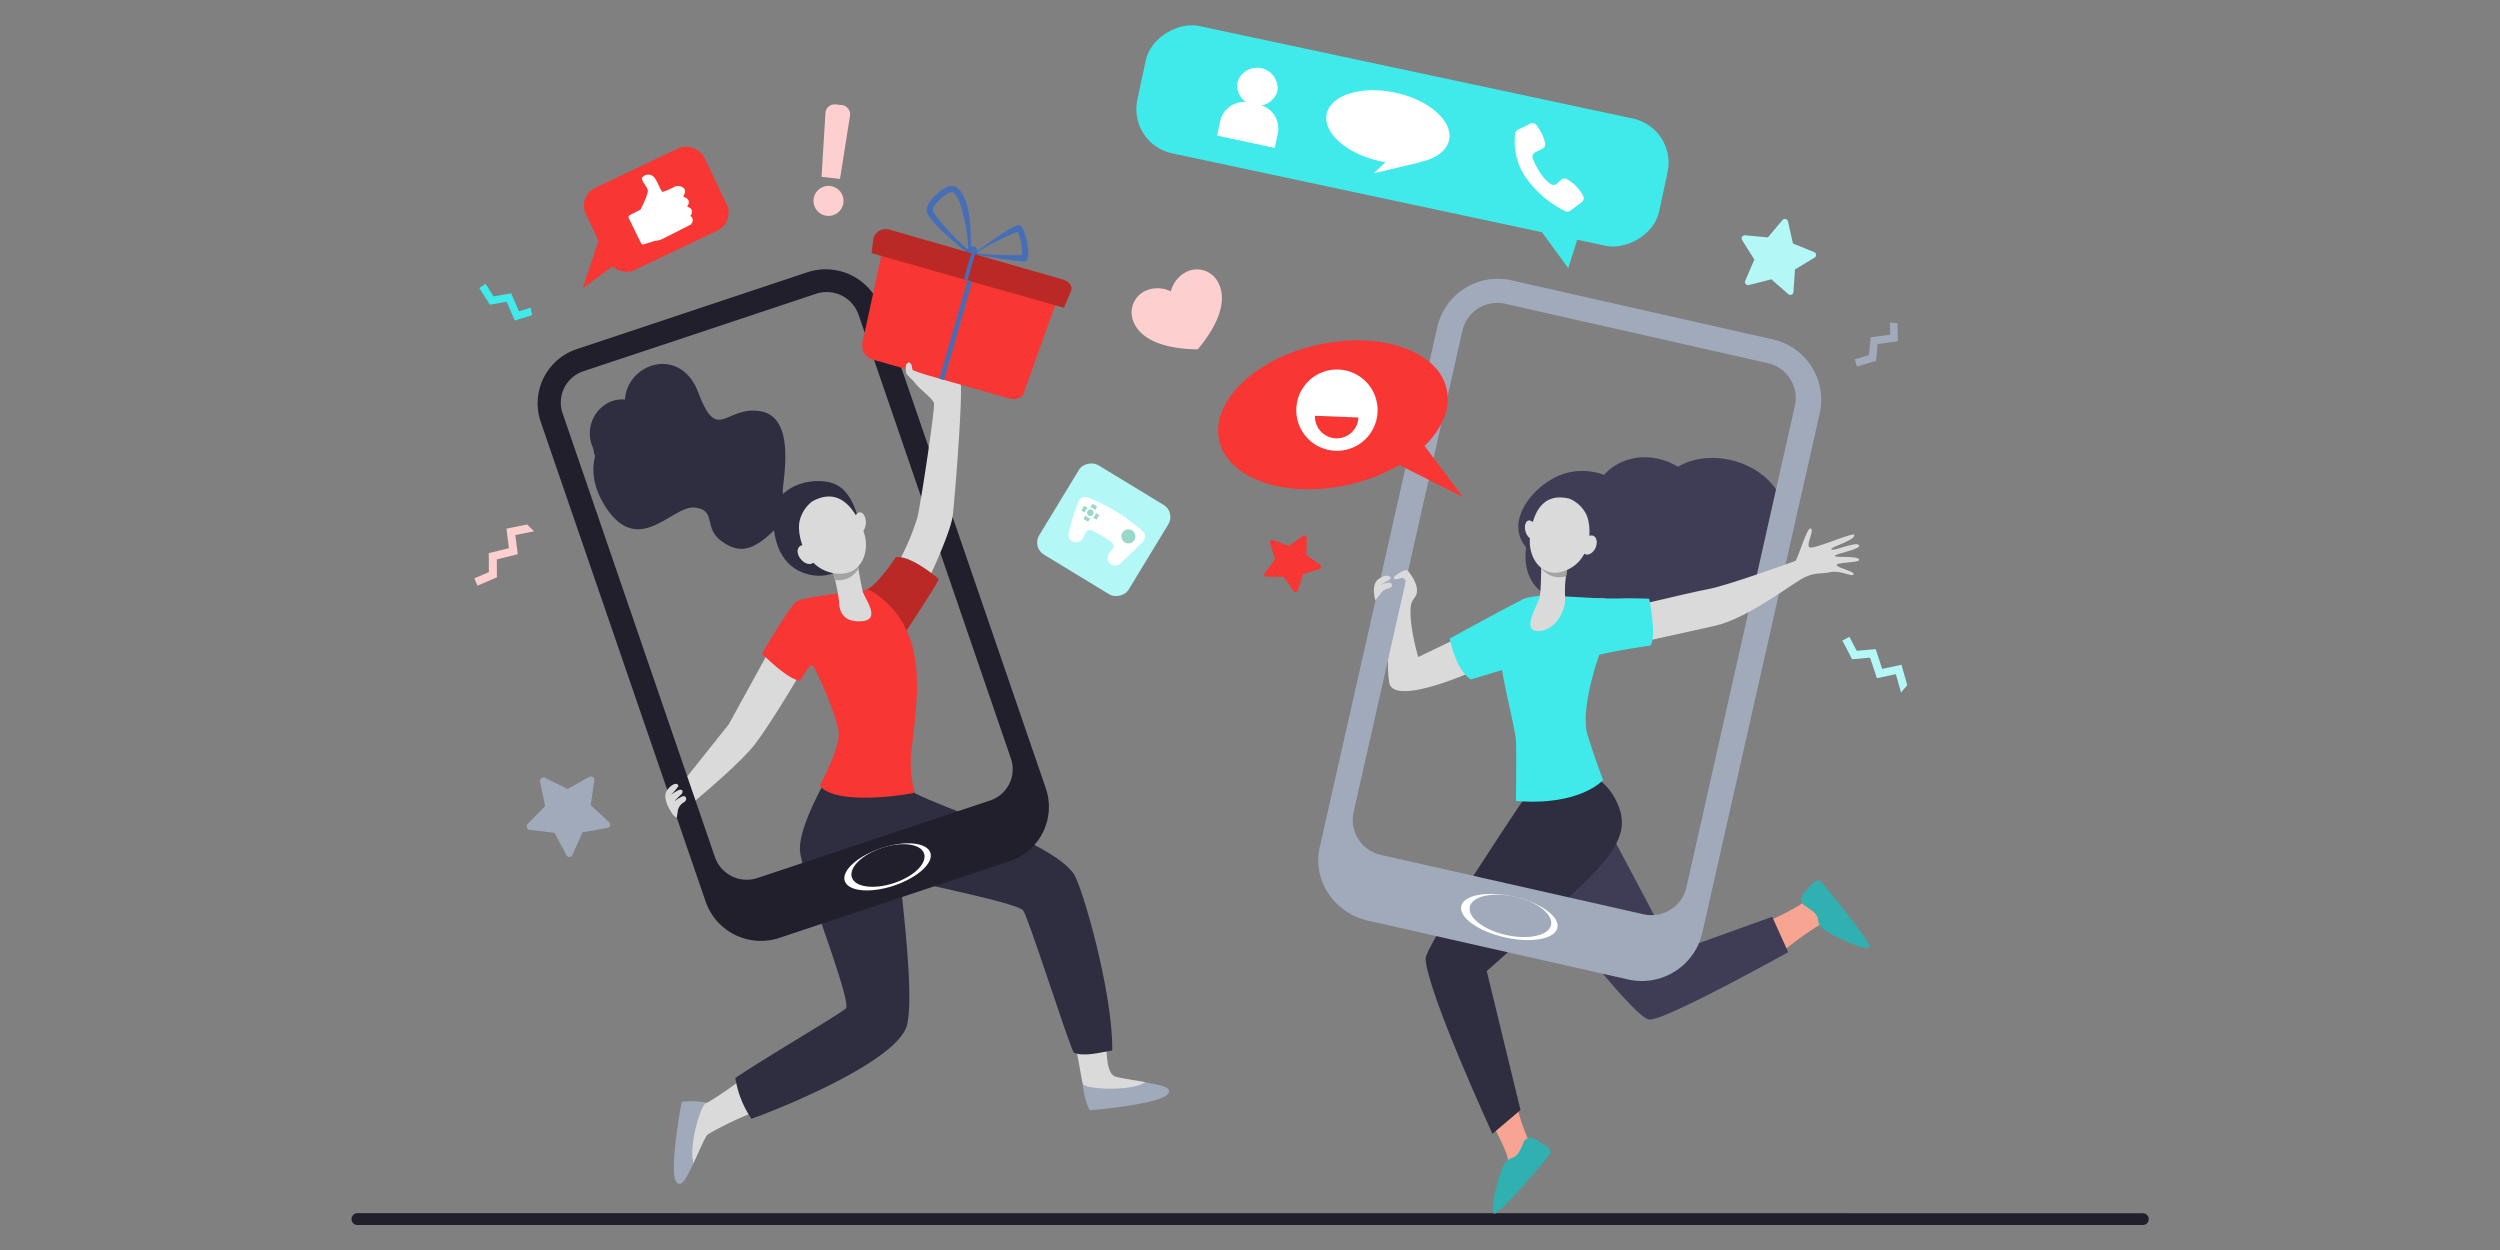 <svg id="Layer_1" data-name="Layer 1" xmlns="http://www.w3.org/2000/svg" viewBox="0 0 500 250"><rect x="0" y="0" width="500" height="250" fill="#808080" stroke="none"/><defs><style>.cls-1{fill:#201f2b;}.cls-2{fill:#f83633;}.cls-3{fill:#b3f7f7;}.cls-4{fill:#a0aabb;}.cls-5{fill:#fdcfce;}.cls-6{fill:#2f2e41;}.cls-7{fill:#dadada;}.cls-8{fill:#ba2926;}.cls-9{fill:#a3a3a3;}.cls-10{fill:#f8a492;}.cls-11{fill:#30b0b0;}.cls-12{fill:#3f3d56;}.cls-13{fill:#40eaea;}.cls-14{fill:#fff;}.cls-15{fill:#96d9c9;}.cls-16{fill:#466eb6;}</style></defs><title>illustration-enterprise</title><path class="cls-1" d="M71.39,242.63a1.19,1.19,0,0,0,0,2.37H428.57a1.17,1.17,0,0,0,1.17-1.17v0a1.17,1.17,0,0,0-1.17-1.18Z"/><path class="cls-2" d="M258.69,118.17l-1.94-2.81h-3.43a.46.46,0,0,1-.37-.75l2.07-2.73L254,108.63a.47.47,0,0,1,.6-.59l3.23,1.13,2.77-2a.48.48,0,0,1,.75.4l-.08,3.42,2.77,2a.47.47,0,0,1-.14.83l-3.28,1-1.05,3.26A.47.47,0,0,1,258.69,118.17Z"/><path class="cls-3" d="M349.07,56.1l1.8-4.18-2.42-3.86a.63.63,0,0,1,.59-1l4.54.42L356.5,44a.63.63,0,0,1,1.09.26l1,4.45,4.23,1.7a.62.62,0,0,1,.09,1.11L359,53.89l-.31,4.54a.63.63,0,0,1-1,.43l-3.42-3L349.8,57A.63.63,0,0,1,349.07,56.1Z"/><path class="cls-4" d="M113.25,171l-2.32-4.43-5-.6a.69.69,0,0,1-.41-1.17l3.5-3.57-1-4.91a.69.69,0,0,1,1-.75l4.48,2.23,4.37-2.43a.69.69,0,0,1,1,.7l-.73,4.95,3.66,3.41a.69.69,0,0,1-.36,1.18l-4.93.83L114.48,171A.68.68,0,0,1,113.25,171Z"/><polygon class="cls-4" points="377.98 64.52 378.04 66.94 374.15 67.46 373.8 71.01 370.95 71.88 371.39 73.32 375.2 72.16 375.53 68.8 379.58 68.25 379.49 64.61 377.98 64.52"/><path class="cls-5" d="M162.74,39.72a3,3,0,0,1,3.32-2.52,3,3,0,1,1-3.32,2.52Zm1.57-4.35.78-12.77a1.84,1.84,0,0,1,2-1.72l1.27.14A1.85,1.85,0,0,1,170,23.15l-2,12.63Z"/><path class="cls-6" d="M154.65,104c.09,3.17.9,10,8.08,11.08,4.46.7,10.16-3.3,9.8-6.24s-1.19-10.43-5.84-12.14C162.8,95.21,154.46,96.89,154.65,104Z"/><path class="cls-7" d="M214.54,206.27c1,4.26,1.82,10.41,2.11,10.75.14.17.44,1.24.58,1.42,4.64,1.68,8.71-.06,11.94-2-2.53-.45-5.94-.92-6.41-1.25-1.76-1.24-1.34-5.67-1.66-9.64C219.85,205.8,216.8,205,214.54,206.27Z"/><path class="cls-4" d="M216.56,216.78c0,1.69,1.11,5.28,1.44,5.27s14.34-1.21,15.65-3.35c.79-1.28-1.36-1.62-4.48-2.23C225.94,218.38,216.94,217.84,216.56,216.78Z"/><path class="cls-7" d="M148.39,215.78a64.54,64.54,0,0,1-6.9,4.74c-.19.09-1.31.09-1.52.18-2.86,4-2.28,8.4-1.3,12,1.11-2.32,2.42-5.56,2.93-5.85a67.67,67.67,0,0,1,8.91-4.3C148.75,220.66,149,218.3,148.39,215.78Z"/><path class="cls-7" d="M155.72,126.72l-9.95,18.11s-6.66,8.38-10.09,12.68c.74,1.21,1.45,2.45,2.09,3.72,3.41-2.9,10.67-9,13.26-12.45,3.82-5,10.75-17,10.75-17Z"/><path class="cls-6" d="M182.2,158.24,171.55,174s-.61-1,3.2.35,28.41,6,29.87,7.72c1,1.23,8.65,25.36,10.12,28.46,2.22.89,5.43-.1,7.71-.43.14-11.62-6-32.78-7.66-35.26-3.67-5.55-21.14-11.54-29-14.9-1.27-.54-2.26-1-2.88-1.33Z"/><path class="cls-4" d="M141.32,220.56c-1.63-.43-4.95-.41-5-.09s-2.67,14.13-1,16c1,1.11,1.92-.87,3.35-3.71C137.69,229.1,140.2,220.65,141.32,220.56Z"/><path class="cls-6" d="M179.4,169.3c.1-1.18,2.62-8.06,3.51-10.74,0-.09-.63-1.64-1.34-3.87l-1,.16-15.15.69s-6.09,10.3-5.38,15c1,6.6,10.54,30.08,9.09,31.19-2.63,2-15.47,9.44-22.06,13.86a19.87,19.87,0,0,0,3.22,8.16c5.37-1.86,28.57-11.22,31-18.39C183.34,199.05,179.25,171.31,179.4,169.3Z"/><path class="cls-8" d="M179.16,111.42s-4.17,6.55-6.63,6.79l8.7,8s5.92-8.88,6.54-10.4C187.77,115.85,182.38,111.05,179.16,111.42Z"/><path class="cls-2" d="M182.2,151a23.07,23.07,0,0,0,.73,7.55c-3.5.75-15.9,2.33-18.93-1.36-.11-.13,4.3-7.89,3.69-11.06-.89-4.68-4.78-12.61-5.1-13-.54-.72-2.52,3-2.52,3-2.33,0-7.66-5.39-7.66-5.39s5.51-9.6,7-10.5,14-2.26,14.05-2.26c.92-.07,3.43,2.11,4.13,2.8C185.53,128.63,183.4,140,182.2,151Z"/><path class="cls-7" d="M166.43,113.9a35.71,35.71,0,0,1,1.37,6.34c0,1.84.74,4.33,4.59,4s.69-4.25.14-6a69.92,69.92,0,0,1-1.2-7.24Z"/><path class="cls-9" d="M171.7,113.72c-.22-1.5-.37-2.75-.37-2.75l-4.9,2.93s.28.92.58,2.1A4.54,4.54,0,0,0,171.7,113.72Z"/><path class="cls-7" d="M162.43,100.29a6.89,6.89,0,0,0-2.54,4.07c-.52,2.66,1.06,9.23,6.77,10.26s7.56-4.49,6-8.49S168.07,97.16,162.43,100.29Z"/><path class="cls-7" d="M173.18,104.46c0,1.12-.51,2-1.17,2s-1.18-.9-1.19-2,.52-2,1.17-2S173.18,103.34,173.18,104.46Z"/><path class="cls-7" d="M162.37,110c.75.9.86,2,.26,2.55s-1.72.19-2.47-.71-.86-2-.25-2.55S161.62,109.13,162.37,110Z"/><path class="cls-6" d="M156.58,97.78c.22-3.07,2.39-14.47-4.59-15.55s-8.46,6.54-12.33-3.72C136.08,69,125.42,72.68,125,79.9a6.44,6.44,0,0,0-3,.48,6.91,6.91,0,0,0-3.42,9.14c.24.57.1,1.14.45,1.61-.81,3.15-.25,6.74,2.18,10.39,6.63,10,13.27-.52,17.76,0s1.56,4.06,5.44,6.79,7,2,13.33-5.44l1.56-2A2.66,2.66,0,0,1,156.58,97.78Z"/><path class="cls-10" d="M352.69,184.65a58.41,58.41,0,0,0,7-3.49c.28-.15,1.47-1,1.64-1.15,3.08,1.84,4.21,3.4,6.64,5.85-1.8.09-2.56-1.38-3.25-1.23s-3.45,1.94-7.54,5.11C356.47,187.45,354.41,186.3,352.69,184.65Z"/><path class="cls-10" d="M303.2,220.48a39.1,39.1,0,0,0,2.42,7.34c.08.18.62.32.72.51-2.32,2.73-3.33,7.28-6.15,9.27.2-1.79,1.4-5.15,1.37-5.85-.05-.85-1.34-3.73-3.78-8.29C300.15,223.15,301.29,221.91,303.2,220.48Z"/><path class="cls-11" d="M304.66,228.57a1.54,1.54,0,0,1,2.11-.87c.75.47,1.74,1,2.49,1.5a1.68,1.68,0,0,1,.87,1.38c-.06.43-9.94,12-11.21,12.15s1.08-9.6,2.46-10.61S303.24,232.15,304.66,228.57Z"/><path class="cls-11" d="M361,181.17a1.55,1.55,0,0,1-.49-2.23c.6-.65,1.29-1.54,1.93-2.18a1.64,1.64,0,0,1,1.51-.61c.41.13,10,11.93,9.95,13.2s-9.26-2.78-10-4.32C363.28,183.65,364.3,183.21,361,181.17Z"/><path class="cls-12" d="M307,177.4s19.49,26.27,22.88,26.51c3.17.23,27.76-13.48,27.76-13.48l-3.2-7.08-19.69,7.08L321,164.49Z"/><path class="cls-6" d="M318.2,155.21s3.57.85,5.61,6.28-1.37,10-9.92,17.84c-8.32,7.67-16.54,14.88-16.54,14.88L304.1,222l-5.61,4.76s-13-28.24-13.38-35C285,189.22,305,159.45,305,159.45Z"/><path class="cls-7" d="M303.12,121.19l-10.87,6.08-8.61,4.14s-2.1-7.15-1.4-10.65a4.47,4.47,0,0,1,.78-1.36c1.42-2.13-1.62-5.44-1.62-5.44s-1.82-.52-3.07,2.5,1.05,4.29,1.05,4.29-2.61,9.14-1.52,15.79c.58,3.49,9.3.93,16.24-2.07a74.51,74.51,0,0,0,10.14-5.35Z"/><path class="cls-13" d="M305.56,120.15a1.11,1.11,0,0,0-1.22-.11c-1.35.5-14.39,7.67-14.39,7.67s1.17,6.27,4.23,8.19l6.57-2,5-12.71A1,1,0,0,0,305.56,120.15Z"/><path class="cls-12" d="M335.6,93.35c-5-3-11.13-2.44-14.8,1.63a12.26,12.26,0,0,0-9.3.26c-5.54,2.59-10.44,9.34-6.27,14.24-.89,6.51,3,10.29,7.86,10.73,2.64,5.29,12,5.83,17.36,1.47,4.44,1.72,9.72,1,13-2.22a26.08,26.08,0,0,1,2.2-2.12c-.31.16,12.38-1.52,11.8-12.71C356.87,93.2,343.2,88.82,335.6,93.35Z"/><path class="cls-13" d="M313.1,119.29l8.06.44L319.82,131s-3.89,10.84-2.31,16,3.12,9,3.12,9-4.59,5.27-17.45,4.19c0,0,.17-9.35,0-12.18s-3.45-14.61-3-17.27,3.29-10,4-10.65,3.66-.94,3.66-.94Z"/><path class="cls-7" d="M313.47,113.1s-.13.91-.27,2.08a22.93,22.93,0,0,0-.18,4.32c.25,1.79-1.44,6.52-5.25,6.7s-.08-5.23.21-7,.28-8.26.28-8.26Z"/><path class="cls-9" d="M308.3,113.67c0-1.5,0-2.74,0-2.74l5.21,2.17s-.14.94-.27,2.14A4.46,4.46,0,0,1,308.3,113.67Z"/><path class="cls-7" d="M313.87,99.73a6.6,6.6,0,0,1,3.35,3.08c1.14,2.3,1.35,8.7-3.61,11.08s-8-2.19-7.62-6.25S307.93,98.29,313.87,99.73Z"/><path class="cls-7" d="M305.09,106.25c.27,1,1,1.72,1.58,1.56s.85-1.12.58-2.14-1-1.72-1.58-1.56S304.81,105.23,305.09,106.25Z"/><path class="cls-7" d="M316.62,108.44c-.46,1-.28,2.09.41,2.4s1.61-.26,2.07-1.27.27-2.09-.41-2.4S317.08,107.43,316.62,108.44Z"/><path class="cls-1" d="M209.17,157.69c-.76-2.21-31.61-92.09-33-96a11.7,11.7,0,0,0-14.75-7.22l-46,15.33a11.43,11.43,0,0,0-7.28,14.55l33,96a11.69,11.69,0,0,0,14.75,7.22l46-15.33A11.43,11.43,0,0,0,209.17,157.69ZM198,160.11,151.5,175.6a6.75,6.75,0,0,1-8.51-4.17l-30.48-88.8a6.59,6.59,0,0,1,4.19-8.39l46.5-15.48a6.73,6.73,0,0,1,8.5,4.16c7.41,21.56,29.82,86.86,30.49,88.8A6.59,6.59,0,0,1,198,160.11Z"/><path class="cls-14" d="M186.07,170.53c.71,2.06-2.55,5-7.27,6.59s-9.13,1.17-9.84-.9,2.55-5,7.27-6.59S185.36,168.46,186.07,170.53Z"/><path class="cls-1" d="M184.81,170.69c.67,1.94-2,4.59-6,5.92s-7.77.84-8.43-1.1,2-4.6,6-5.93S184.15,168.75,184.81,170.69Z"/><path class="cls-4" d="M354.25,67.81,302.53,56.12a12.42,12.42,0,0,0-15,9l-23.6,104.39c-1.47,6.53,2.87,13.08,9.71,14.63l51.71,11.69a12.43,12.43,0,0,0,15.05-9L364,82.44A12.41,12.41,0,0,0,354.25,67.81Zm-17,109.8a7.16,7.16,0,0,1-8.68,5.21L276.28,171a7.16,7.16,0,0,1-5.59-8.44L292.51,66a7.16,7.16,0,0,1,8.68-5.21l52.25,11.81A7.16,7.16,0,0,1,359,81.06Z"/><path class="cls-14" d="M311.48,185.57c-.51,2.25-5.22,3.1-10.53,1.9s-9.2-4-8.7-6.25,5.23-3.09,10.54-1.89S312,183.32,311.48,185.57Z"/><path class="cls-4" d="M310.21,185c-.48,2.12-4.5,3-9,2s-7.73-3.55-7.25-5.66,4.5-3,9-2S310.69,182.91,310.21,185Z"/><path class="cls-7" d="M320.83,122.65s17-4.13,20.78-4.82,16.94-5.44,17.44-5.64,2.38-7,3.12-6.49-1.13,3.41-.21,3.79,8.85-3.16,8.91-2.52c.1,1.2-4.77,2.35-4.61,2.9s5-1.67,5.55-.84-4.75,1.68-4.85,2.14,5.13-.14,4.85.86c-.15.53-4.66.42-4.47,1s3.62,1.24,3.38,1.84-2.8-.9-4.58-.45-3.28-.13-5.9,1.41-11.18,8-17.28,9.34-19.55,4.32-19.55,4.32Z"/><path class="cls-13" d="M316.71,120a15.73,15.73,0,0,1,4.44-.31c.78,0,1.86,0,2.69,0,3.07-.09,6,.06,6,.06s1.54,7.46.25,9.36c0,0-12,1.72-11.72,2.55Z"/><path class="cls-7" d="M275.07,120.08l1-1.31a2.54,2.54,0,0,1,1.61-1.09c1-.1.94-1.32-.08-1.14A9.12,9.12,0,0,0,276,117a18.73,18.73,0,0,0,2.07-1.19c.2-.76-.92-1.06-2.43.06S275.07,120.08,275.07,120.08Z"/><path class="cls-7" d="M136.3,159.35a9.86,9.86,0,0,0-1.32.84l0-.07,1-1c1-.75.47-1.55-.45-1a9.53,9.53,0,0,0-1.44.93,11.42,11.42,0,0,0,1.58-1.79c0-.79-1.22-.7-2.28.84-.93,1.35.44,3.72.84,4.28a2.91,2.91,0,0,0,1.12,1.19l.24-1.55a2.49,2.49,0,0,1,1.17-1.55C137.63,160,137.21,158.85,136.3,159.35Z"/><path class="cls-7" d="M278.82,115.34s2.42-1.94,2.8-1.11.22,2.61-.14,2.48-.32-1.4-1.35-1.07C279.84,115.74,278.4,116.19,278.82,115.34Z"/><rect class="cls-13" x="267.46" y="-26.19" width="26.03" height="106.73" rx="9.02" ry="9.02" transform="translate(195.41 295.82) rotate(-77.96)"/><polygon class="cls-13" points="305.66 42.72 313.65 53.63 316.21 45.56 305.66 42.72"/><path class="cls-14" d="M255.48,18.21a4.1,4.1,0,0,1-8-1.7,4.1,4.1,0,0,1,8,1.7Z"/><path class="cls-14" d="M249,20.6h2a4.89,4.89,0,0,1,4.89,4.89v2.93a0,0,0,0,1,0,0H244.11a0,0,0,0,1,0,0V25.49A4.89,4.89,0,0,1,249,20.6Z" transform="translate(10.61 -51.59) rotate(12.04)"/><path class="cls-14" d="M289.82,28c-.81,3.8-6.94,5.71-13.71,4.26s-11.58-5.68-10.77-9.48,6.94-5.7,13.7-4.26S290.63,24.23,289.82,28Z"/><polygon class="cls-14" points="278.65 30.97 274.74 34.66 284.01 32.46 283.67 26.48 278.65 30.97"/><path class="cls-14" d="M307.1,30.43l1.4-.7a1,1,0,0,0,.52-1.17A9.56,9.56,0,0,0,307.27,25a1,1,0,0,0-1.22-.26l-2.45,1.2a1,1,0,0,0-.56.79,12.57,12.57,0,0,0,2.15,8.8,21,21,0,0,0,7.88,6.71,1,1,0,0,0,1-.11l2.26-1.68a1,1,0,0,0,.29-1.27,8,8,0,0,0-3.25-3.35,1,1,0,0,0-1.16.14l-.84.75a1,1,0,0,1-1.24.08c-.83-.55-2.23-1.89-3.55-5A1,1,0,0,1,307.1,30.43Z"/><rect class="cls-3" x="210.28" y="95.47" width="20.93" height="20.93" rx="2.81" ry="2.81" transform="translate(15.58 239.57) rotate(-58.71)"/><path class="cls-14" d="M228.74,108.16a1.49,1.49,0,0,0-.39-2.08,36.23,36.23,0,0,0-10.61-6.52,1.47,1.47,0,0,0-2,.61h0a42.52,42.52,0,0,0-2,6.46,1.51,1.51,0,0,0,.91,1.74h0a1.52,1.52,0,0,0,1.93-.73c.19-.39.37-.79.55-1.18a1,1,0,0,1,1.31-.37,31.72,31.72,0,0,1,3.83,2.32.94.94,0,0,1,.28,1.32l-.78,1a1.49,1.49,0,0,0,.26,2h0a1.54,1.54,0,0,0,2,0C224.58,112.28,227.74,109.2,228.74,108.16Z"/><path class="cls-15" d="M218.62,101.64a1,1,0,0,1,.38.41l.44-.72-.93-.57-.44.72A1.21,1.21,0,0,1,218.62,101.64Z"/><path class="cls-15" d="M217.15,102a1,1,0,0,1,.41-.39l-.72-.44-.57.93.72.44A1,1,0,0,1,217.15,102Z"/><path class="cls-15" d="M217.51,103.47a1.17,1.17,0,0,1-.39-.41l-.44.72.93.57.44-.73A1,1,0,0,1,217.51,103.47Z"/><path class="cls-15" d="M219.13,102.57a1.08,1.08,0,0,1-.15.54,1.17,1.17,0,0,1-.41.39l.72.44.56-.93Z"/><path class="cls-15" d="M218.62,102.89a.65.65,0,1,1-.22-.89A.64.64,0,0,1,218.62,102.89Z"/><path class="cls-15" d="M226.87,108a1.4,1.4,0,1,1-.47-1.92A1.39,1.39,0,0,1,226.87,108Z"/><path class="cls-5" d="M234.17,58.29a5.92,5.92,0,0,1,3.29-4,4.77,4.77,0,0,1,6.35,2.58c1.32,2.84.52,7.29-4.25,13-7.47-.08-11.39-2.34-12.71-5.18A4.79,4.79,0,0,1,229,58.21,5.9,5.9,0,0,1,234.17,58.29Z"/><rect class="cls-2" x="118.12" y="32.74" width="26.27" height="18.23" rx="3.93" ry="3.93" transform="translate(-5.24 60.53) rotate(-25.48)"/><polygon class="cls-2" points="120.08 47.08 116.52 57.68 124.43 51.84 120.08 47.08"/><path class="cls-14" d="M126,43l2.1-1.07s1.7-3.29,1.44-4-1.42-2-1.1-2.41a1.55,1.55,0,0,1,2.14-.3c.73.48,1.6,3.12,1.93,3.17a14,14,0,0,0,2.32-1,1.74,1.74,0,0,1,1.8.15h0a.93.93,0,0,1,.3,1.14l-.28.62.61.32a.93.93,0,0,1,.41,1.25l-.23.46.39.17a.93.93,0,0,1,.46,1.31l-.22.39.09.07a.92.92,0,0,1,.26,1.23l-.22.39-5.6,2.84a4.35,4.35,0,0,1-1.69.46l-2.13.67a.48.48,0,0,1-.59-.25l-2.41-4.93A.48.48,0,0,1,126,43Z"/><path class="cls-2" d="M263.41,69c12.56-2.85,24.17,1.09,25.92,8.8.87,3.86-.88,7.93-4.42,11.39l7.68,10.22L279.86,93a35.93,35.93,0,0,1-10.1,3.93c-12.56,2.85-24.16-1.09-25.91-8.81S250.85,71.82,263.41,69Z"/><path class="cls-14" d="M275.51,82.36a8.13,8.13,0,1,1-7.79-8.45A8.13,8.13,0,0,1,275.51,82.36Z"/><path class="cls-2" d="M263,83.15a4.34,4.34,0,0,0,8.68.35Z"/><polygon class="cls-5" points="105.42 104.9 101.28 105.73 101.79 109.63 97.75 110.63 97.78 114.42 94.87 115.66 95.5 117.13 99.39 115.47 99.36 111.88 103.56 110.84 103.06 107.01 106.81 106.26 105.42 104.9"/><polygon class="cls-3" points="381.45 137.02 380.29 132.95 376.44 133.78 375.13 129.82 371.35 130.16 369.88 127.36 368.47 128.11 370.43 131.85 374.01 131.53 375.38 135.64 379.17 134.83 380.21 138.51 381.45 137.02"/><polygon class="cls-13" points="106.11 61.55 103.79 62.26 102.23 58.66 98.72 59.28 97.12 56.78 95.85 57.59 97.99 60.94 101.33 60.35 102.94 64.1 106.43 63.03 106.11 61.55"/><path class="cls-7" d="M192,76.11a8.55,8.55,0,0,0-3.64-1.3c-.93-.08-5-.08-5.57.91s3.78,3.78,4,4.94-2.5,19.2-3.29,22.78a47.65,47.65,0,0,1-3.28,8c2,.32,4.5,2,6.06,3.16,2-4.36,4-9.27,4.29-11.57C191.06,98.39,192.78,76.78,192,76.11Z"/><path class="cls-16" d="M203.87,45c-1.4-.11-8.71,5.46-8.71,5.46l-.33.44s9.87,1.67,10.34,1.36C206.42,51.41,205,45.09,203.87,45Zm-8.69,5.63a54.57,54.57,0,0,1,8.35-4.3,11.28,11.28,0,0,1,.9,4.73C203.26,51,198.07,51.08,195.18,50.62Z"/><path class="cls-16" d="M193.19,40.37c-1.27-3.38-2.5-3.23-3.38-3.11s-4.81,2.9-4.45,5.05,8.25,8.4,8.25,8.4l.53-.6S194.45,43.76,193.19,40.37Zm-6.63,1.73c-.18-1.07,2.55-3.35,3.45-3.64a1.36,1.36,0,0,1,.53,0c.16,0,.77.36,1.51,2.35A37.6,37.6,0,0,1,193.7,50C190.56,47.38,186.77,43,186.56,42.1Z"/><rect class="cls-16" x="192.84" y="49.67" width="2.92" height="2.05" rx="0.8" ry="0.8" transform="translate(92.19 223.6) rotate(-74.06)"/><path class="cls-2" d="M201.69,79.67,174.5,71.9a2.9,2.9,0,0,1-2-3.4l4.81-22.25,35.41,10.11-8,22.33C204.37,79.62,203,80.06,201.69,79.67Z"/><path class="cls-8" d="M212.79,61.55,174.32,50.64l.3-2.59a2.53,2.53,0,0,1,3.21-2.14l34.76,10c1.24.36,2,1.4,1.62,2.25Z"/><rect class="cls-16" x="191.16" y="52.99" width="5.45" height="0.76" transform="translate(89.34 225.15) rotate(-74.07)"/><rect class="cls-16" x="180.92" y="65.58" width="20.48" height="0.95" transform="translate(75.17 231.73) rotate(-74.07)"/><path class="cls-7" d="M185,76.08l.1-1.16A25.42,25.42,0,0,1,182.5,74l-.15-.89c-.49-1.21-1-.34-1.19-.07a6.49,6.49,0,0,0,.13,1.74s1.83,1.93,2.62,2.67c.38.36,1.62,1.36,1.62,1.36l1-1.36Z"/></svg>